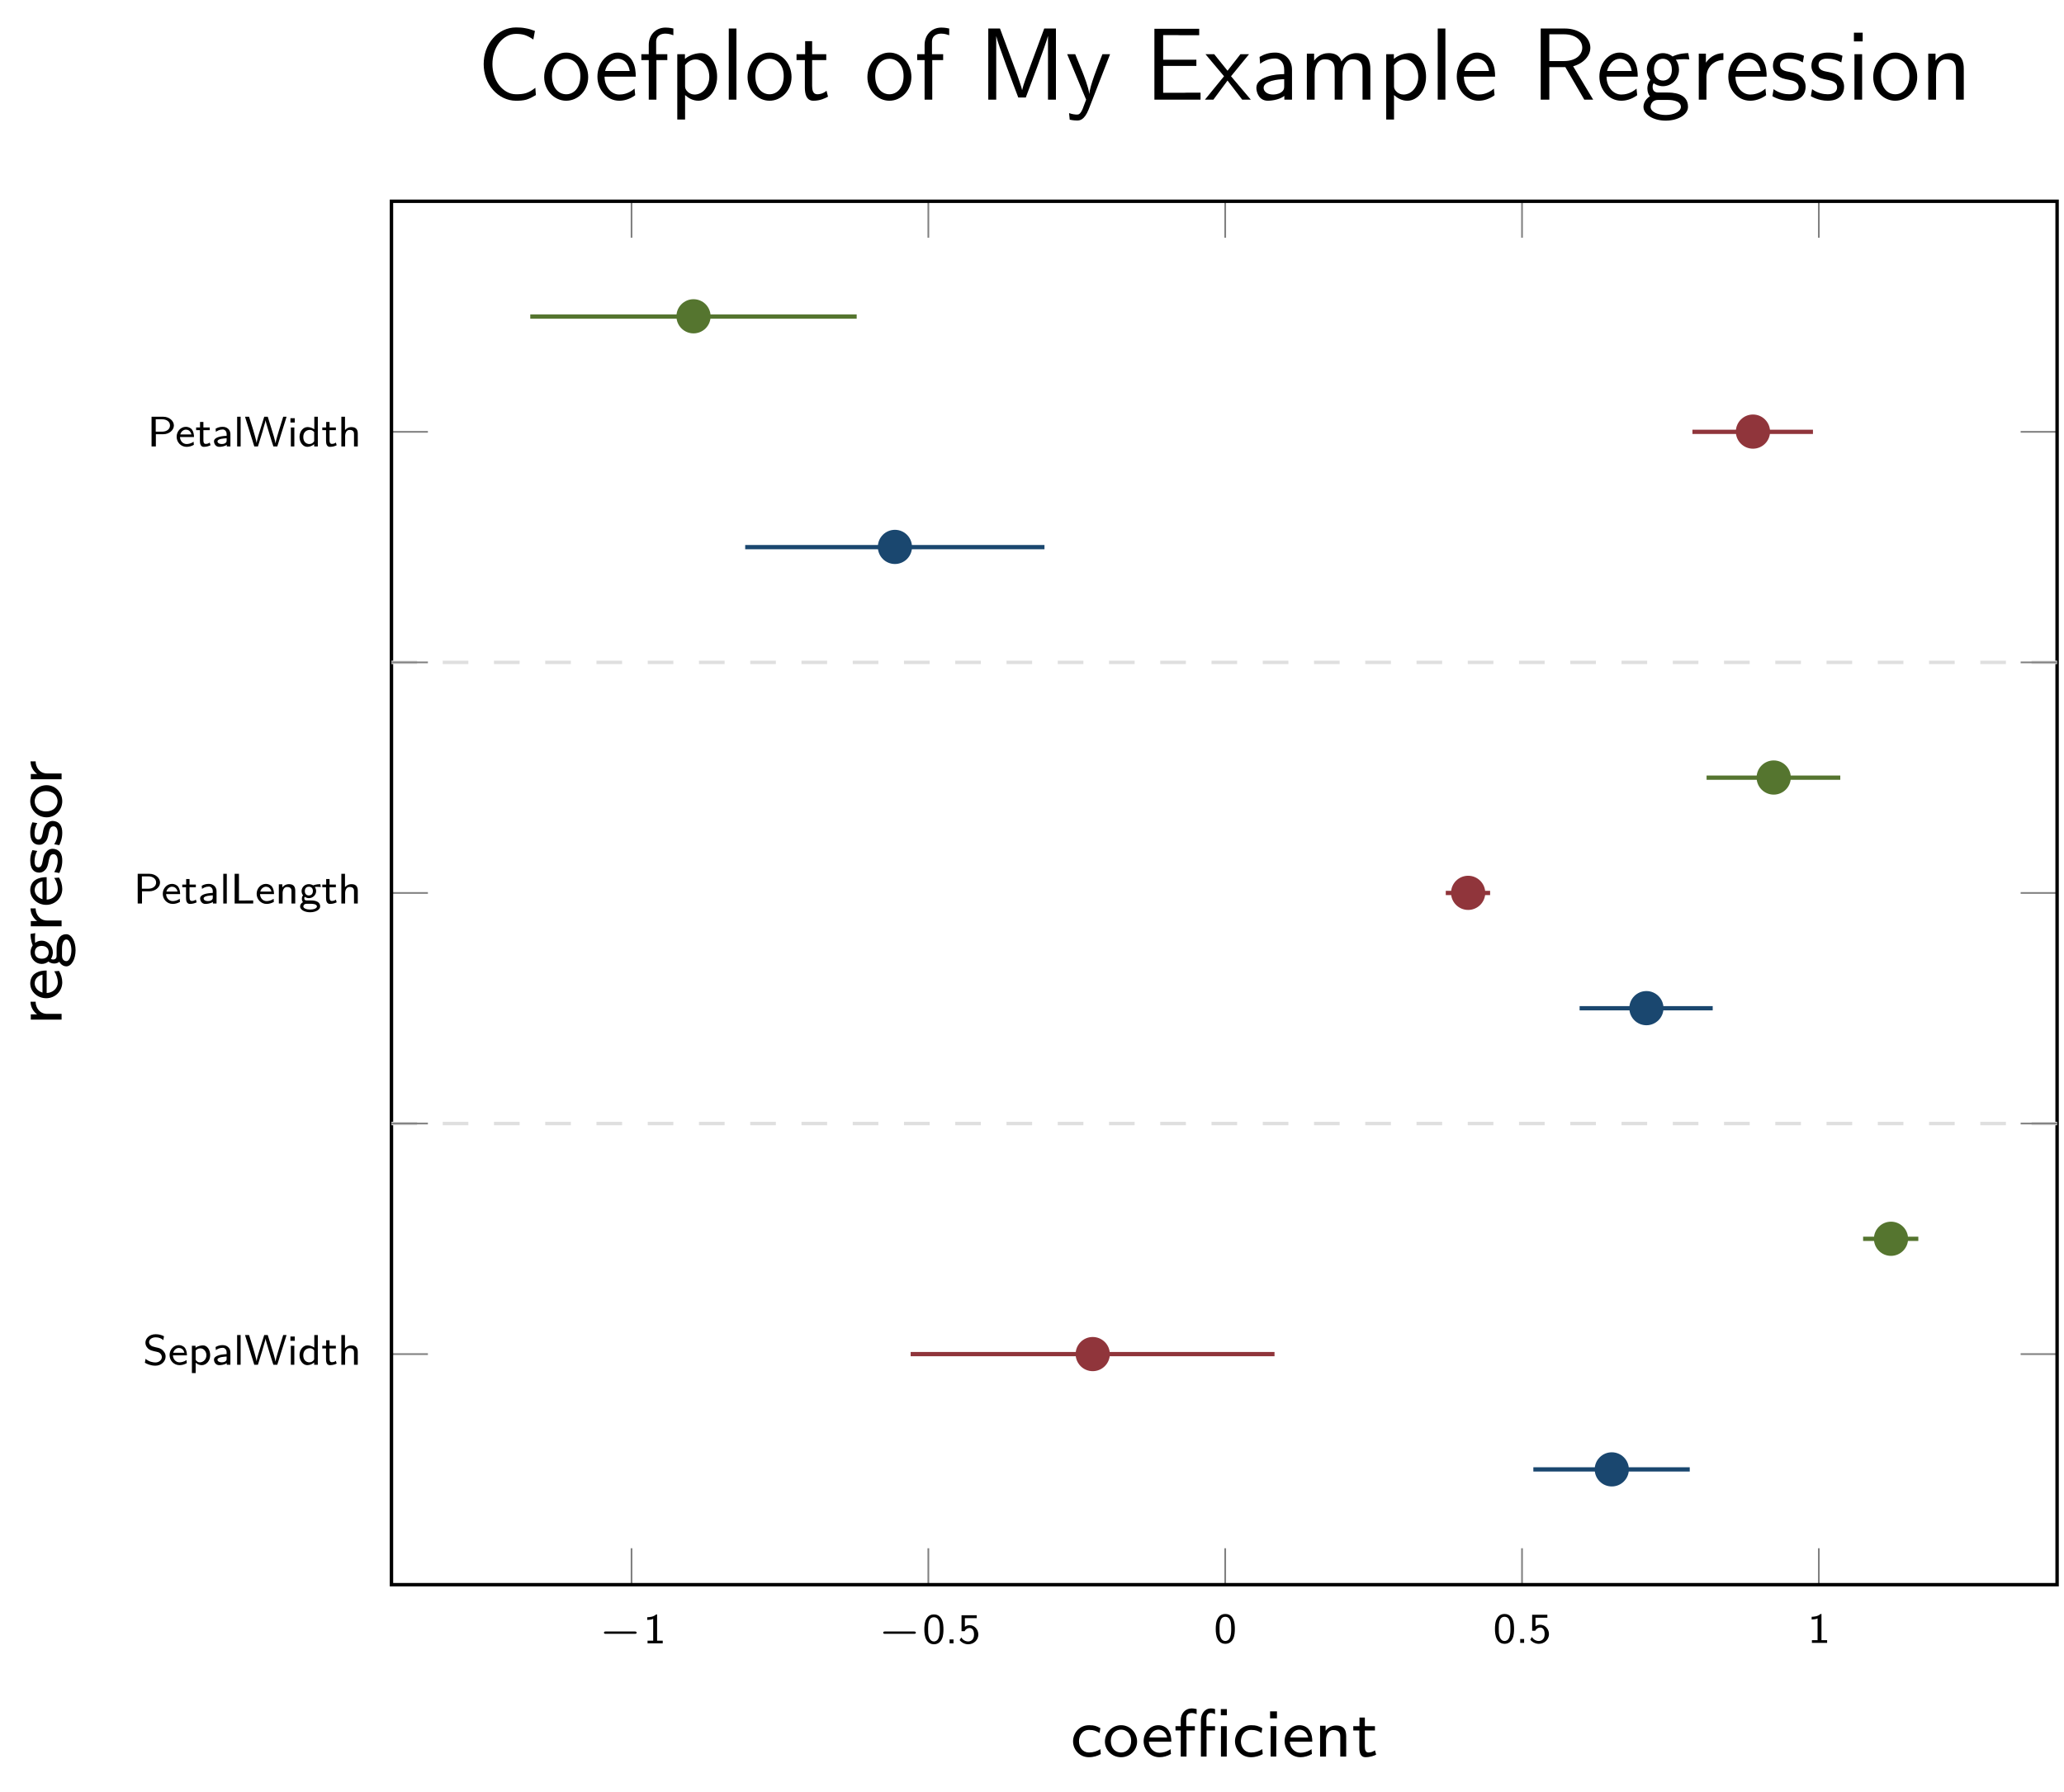 <?xml version="1.0" encoding="UTF-8"?>
<svg xmlns="http://www.w3.org/2000/svg" xmlns:xlink="http://www.w3.org/1999/xlink" width="239.777pt" height="208.204pt" viewBox="0 0 239.777 208.204" version="1.2">
<defs>
<g>
<symbol overflow="visible" id="glyph0-0">
<path style="stroke:none;" d=""/>
</symbol>
<symbol overflow="visible" id="glyph0-1">
<path style="stroke:none;" d="M 4.375 -1.109 C 4.453 -1.109 4.594 -1.109 4.594 -1.234 C 4.594 -1.375 4.453 -1.375 4.375 -1.375 L 1.016 -1.375 C 0.922 -1.375 0.797 -1.375 0.797 -1.234 C 0.797 -1.109 0.922 -1.109 1.016 -1.109 Z M 4.375 -1.109 "/>
</symbol>
<symbol overflow="visible" id="glyph1-0">
<path style="stroke:none;" d=""/>
</symbol>
<symbol overflow="visible" id="glyph1-1">
<path style="stroke:none;" d="M 2.25 0 L 2.25 -0.312 L 1.594 -0.312 L 1.594 -3.359 L 1.484 -3.359 C 1.156 -3.062 0.75 -3.047 0.453 -3.031 L 0.453 -2.719 C 0.656 -2.734 0.906 -2.734 1.141 -2.844 L 1.141 -0.312 L 0.484 -0.312 L 0.484 0 Z M 2.25 0 "/>
</symbol>
<symbol overflow="visible" id="glyph1-2">
<path style="stroke:none;" d="M 2.422 -1.609 C 2.422 -1.859 2.422 -2.438 2.188 -2.844 C 1.938 -3.297 1.562 -3.359 1.312 -3.359 C 1.094 -3.359 0.703 -3.297 0.453 -2.859 C 0.219 -2.469 0.203 -1.922 0.203 -1.609 C 0.203 -1.25 0.234 -0.797 0.438 -0.422 C 0.656 -0.016 1.031 0.109 1.312 0.109 C 1.812 0.109 2.094 -0.188 2.234 -0.5 C 2.406 -0.844 2.422 -1.312 2.422 -1.609 Z M 2 -1.672 C 2 -1.344 2 -0.984 1.875 -0.656 C 1.734 -0.297 1.484 -0.219 1.312 -0.219 C 1.109 -0.219 0.875 -0.344 0.75 -0.703 C 0.641 -1 0.641 -1.312 0.641 -1.672 C 0.641 -2.141 0.641 -3.031 1.312 -3.031 C 2 -3.031 2 -2.141 2 -1.672 Z M 2 -1.672 "/>
</symbol>
<symbol overflow="visible" id="glyph1-3">
<path style="stroke:none;" d="M 0.953 0 L 0.953 -0.453 L 0.5 -0.453 L 0.5 0 Z M 0.953 0 "/>
</symbol>
<symbol overflow="visible" id="glyph1-4">
<path style="stroke:none;" d="M 2.375 -1.016 C 2.375 -1.625 1.906 -2.109 1.359 -2.109 C 1.156 -2.109 0.969 -2.047 0.812 -1.922 L 0.812 -2.922 L 2.188 -2.922 L 2.188 -3.266 L 0.422 -3.266 L 0.422 -1.406 L 0.781 -1.406 C 0.906 -1.672 1.141 -1.781 1.359 -1.781 C 1.562 -1.781 1.875 -1.656 1.875 -1.016 C 1.875 -0.375 1.453 -0.219 1.203 -0.219 C 0.875 -0.219 0.562 -0.391 0.391 -0.688 L 0.203 -0.375 C 0.438 -0.078 0.812 0.109 1.203 0.109 C 1.859 0.109 2.375 -0.406 2.375 -1.016 Z M 2.375 -1.016 "/>
</symbol>
<symbol overflow="visible" id="glyph1-5">
<path style="stroke:none;" d="M 2.641 -0.953 C 2.641 -1.359 2.406 -1.578 2.297 -1.688 C 2.094 -1.891 1.859 -1.953 1.484 -2.031 C 1.172 -2.109 1.016 -2.141 0.906 -2.266 C 0.828 -2.328 0.719 -2.438 0.719 -2.625 C 0.719 -2.906 1 -3.188 1.484 -3.188 C 1.859 -3.188 2.125 -3.078 2.375 -2.859 L 2.453 -3.312 C 2.141 -3.469 1.859 -3.547 1.484 -3.547 C 0.734 -3.547 0.297 -3.047 0.297 -2.562 C 0.297 -2.359 0.359 -2.125 0.594 -1.891 C 0.812 -1.688 1.047 -1.641 1.359 -1.562 C 1.781 -1.469 1.891 -1.453 2.031 -1.297 C 2.125 -1.203 2.203 -1.062 2.203 -0.891 C 2.203 -0.594 1.922 -0.266 1.453 -0.266 C 1.156 -0.266 0.703 -0.359 0.312 -0.688 L 0.234 -0.234 C 0.484 -0.094 0.891 0.109 1.453 0.109 C 2.141 0.109 2.641 -0.391 2.641 -0.953 Z M 2.641 -0.953 "/>
</symbol>
<symbol overflow="visible" id="glyph1-6">
<path style="stroke:none;" d="M 2.188 -1.094 C 2.188 -1.312 2.156 -1.656 1.969 -1.938 C 1.781 -2.188 1.484 -2.281 1.25 -2.281 C 0.641 -2.281 0.172 -1.75 0.172 -1.125 C 0.172 -0.484 0.672 0.047 1.328 0.047 C 1.609 0.047 1.906 -0.031 2.172 -0.188 L 2.141 -0.547 C 1.859 -0.344 1.547 -0.281 1.328 -0.281 C 0.906 -0.281 0.578 -0.625 0.562 -1.094 Z M 1.891 -1.391 L 0.594 -1.391 C 0.703 -1.781 1 -1.953 1.25 -1.953 C 1.469 -1.953 1.781 -1.844 1.891 -1.391 Z M 1.891 -1.391 "/>
</symbol>
<symbol overflow="visible" id="glyph1-7">
<path style="stroke:none;" d="M 2.547 -1.109 C 2.547 -1.703 2.219 -2.25 1.719 -2.25 C 1.5 -2.25 1.125 -2.188 0.844 -1.969 L 0.844 -2.203 L 0.422 -2.203 L 0.422 0.969 L 0.859 0.969 L 0.859 -0.234 C 1.125 0 1.406 0.047 1.562 0.047 C 2.094 0.047 2.547 -0.453 2.547 -1.109 Z M 2.109 -1.109 C 2.109 -0.609 1.734 -0.281 1.344 -0.281 C 1.281 -0.281 1.156 -0.281 1.031 -0.391 C 0.875 -0.5 0.859 -0.578 0.859 -0.672 L 0.859 -1.656 C 0.969 -1.781 1.156 -1.906 1.406 -1.906 C 1.797 -1.906 2.109 -1.547 2.109 -1.109 Z M 2.109 -1.109 "/>
</symbol>
<symbol overflow="visible" id="glyph1-8">
<path style="stroke:none;" d="M 2.172 0 L 2.172 -1.438 C 2.172 -1.938 1.781 -2.281 1.281 -2.281 C 0.969 -2.281 0.734 -2.219 0.453 -2.062 L 0.484 -1.703 C 0.656 -1.812 0.891 -1.969 1.281 -1.969 C 1.5 -1.969 1.734 -1.797 1.734 -1.422 L 1.734 -1.234 C 1 -1.203 0.266 -1.047 0.266 -0.594 C 0.266 -0.344 0.438 0.047 0.875 0.047 C 1.094 0.047 1.484 0 1.75 -0.188 L 1.75 0 Z M 1.734 -0.703 C 1.734 -0.609 1.734 -0.484 1.562 -0.375 C 1.406 -0.281 1.203 -0.281 1.156 -0.281 C 0.875 -0.281 0.672 -0.406 0.672 -0.594 C 0.672 -0.906 1.516 -0.938 1.734 -0.953 Z M 1.734 -0.703 "/>
</symbol>
<symbol overflow="visible" id="glyph1-9">
<path style="stroke:none;" d="M 0.828 0 L 0.828 -3.453 L 0.422 -3.453 L 0.422 0 Z M 0.828 0 "/>
</symbol>
<symbol overflow="visible" id="glyph1-10">
<path style="stroke:none;" d="M 4.906 -3.453 L 4.516 -3.453 L 4.031 -1.891 C 4 -1.781 3.656 -0.672 3.625 -0.391 L 3.609 -0.391 C 3.594 -0.656 3.234 -1.812 3.219 -1.844 L 2.719 -3.453 L 2.312 -3.453 L 1.844 -1.953 C 1.781 -1.781 1.453 -0.719 1.422 -0.406 C 1.391 -0.703 1.031 -1.891 1.016 -1.953 L 0.547 -3.453 L 0.078 -3.453 L 1.156 0 L 1.578 0 L 2.094 -1.672 L 2.328 -2.5 C 2.406 -2.75 2.453 -2.922 2.469 -3.047 C 2.5 -2.812 2.625 -2.406 2.719 -2.109 L 3.125 -0.766 L 3.375 0 L 3.828 0 Z M 4.906 -3.453 "/>
</symbol>
<symbol overflow="visible" id="glyph1-11">
<path style="stroke:none;" d="M 0.828 0 L 0.828 -2.203 L 0.422 -2.203 L 0.422 0 Z M 0.875 -2.781 L 0.875 -3.281 L 0.375 -3.281 L 0.375 -2.781 Z M 0.875 -2.781 "/>
</symbol>
<symbol overflow="visible" id="glyph1-12">
<path style="stroke:none;" d="M 2.297 0 L 2.297 -3.453 L 1.891 -3.453 L 1.891 -2 C 1.562 -2.219 1.234 -2.25 1.094 -2.25 C 0.578 -2.25 0.172 -1.734 0.172 -1.109 C 0.172 -0.469 0.578 0.047 1.078 0.047 C 1.391 0.047 1.672 -0.094 1.875 -0.266 L 1.875 0 Z M 1.875 -0.609 C 1.75 -0.406 1.562 -0.281 1.312 -0.281 C 0.969 -0.281 0.609 -0.516 0.609 -1.094 C 0.609 -1.719 1.031 -1.922 1.375 -1.922 C 1.562 -1.922 1.734 -1.844 1.875 -1.672 Z M 1.875 -0.609 "/>
</symbol>
<symbol overflow="visible" id="glyph1-13">
<path style="stroke:none;" d="M 1.766 -0.141 L 1.672 -0.453 C 1.516 -0.328 1.344 -0.297 1.203 -0.297 C 0.984 -0.297 0.938 -0.5 0.938 -0.719 L 0.938 -1.891 L 1.672 -1.891 L 1.672 -2.203 L 0.938 -2.203 L 0.938 -2.844 L 0.547 -2.844 L 0.547 -2.203 L 0.094 -2.203 L 0.094 -1.891 L 0.531 -1.891 L 0.531 -0.641 C 0.531 -0.297 0.625 0.047 0.984 0.047 C 1.344 0.047 1.609 -0.062 1.766 -0.141 Z M 1.766 -0.141 "/>
</symbol>
<symbol overflow="visible" id="glyph1-14">
<path style="stroke:none;" d="M 2.312 0 L 2.312 -1.469 C 2.312 -1.859 2.203 -2.25 1.578 -2.25 C 1.156 -2.25 0.922 -2 0.828 -1.906 L 0.828 -3.453 L 0.406 -3.453 L 0.406 0 L 0.844 0 L 0.844 -1.203 C 0.844 -1.531 0.984 -1.922 1.359 -1.922 C 1.875 -1.922 1.875 -1.578 1.875 -1.438 L 1.875 0 Z M 2.312 0 "/>
</symbol>
<symbol overflow="visible" id="glyph1-15">
<path style="stroke:none;" d="M 3.078 -2.438 C 3.078 -2.969 2.547 -3.453 1.828 -3.453 L 0.484 -3.453 L 0.484 0 L 0.984 0 L 0.984 -1.422 L 1.859 -1.422 C 2.5 -1.422 3.078 -1.875 3.078 -2.438 Z M 2.625 -2.438 C 2.625 -2.031 2.281 -1.719 1.703 -1.719 L 0.969 -1.719 L 0.969 -3.156 L 1.703 -3.156 C 2.266 -3.156 2.625 -2.859 2.625 -2.438 Z M 2.625 -2.438 "/>
</symbol>
<symbol overflow="visible" id="glyph1-16">
<path style="stroke:none;" d="M 2.641 0 L 2.641 -0.359 L 1.234 -0.344 L 0.984 -0.344 L 0.984 -3.453 L 0.484 -3.453 L 0.484 0 Z M 2.641 0 "/>
</symbol>
<symbol overflow="visible" id="glyph1-17">
<path style="stroke:none;" d="M 2.312 0 L 2.312 -1.469 C 2.312 -1.859 2.203 -2.25 1.578 -2.25 C 1.297 -2.25 1.031 -2.141 0.812 -1.875 L 0.812 -2.234 L 0.406 -2.234 L 0.406 0 L 0.844 0 L 0.844 -1.203 C 0.844 -1.531 0.984 -1.922 1.359 -1.922 C 1.875 -1.922 1.875 -1.578 1.875 -1.438 L 1.875 0 Z M 2.312 0 "/>
</symbol>
<symbol overflow="visible" id="glyph1-18">
<path style="stroke:none;" d="M 2.562 -1.922 L 2.5 -2.25 C 2.391 -2.25 2.062 -2.25 1.672 -2.109 C 1.484 -2.219 1.312 -2.25 1.172 -2.25 C 0.688 -2.25 0.328 -1.875 0.328 -1.453 C 0.328 -1.266 0.375 -1.094 0.5 -0.953 C 0.422 -0.875 0.359 -0.734 0.359 -0.547 C 0.359 -0.344 0.438 -0.219 0.484 -0.156 C 0.203 0 0.156 0.219 0.156 0.344 C 0.156 0.719 0.672 1.016 1.312 1.016 C 1.969 1.016 2.484 0.719 2.484 0.344 C 2.484 -0.359 1.609 -0.359 1.406 -0.359 L 0.938 -0.359 C 0.859 -0.359 0.641 -0.359 0.641 -0.609 C 0.641 -0.719 0.688 -0.766 0.688 -0.781 C 0.859 -0.672 1.031 -0.625 1.172 -0.625 C 1.656 -0.625 2.016 -1.016 2.016 -1.438 C 2.016 -1.594 1.969 -1.75 1.891 -1.875 C 1.859 -1.906 1.859 -1.922 1.859 -1.922 C 1.859 -1.938 2.156 -1.938 2.188 -1.938 C 2.188 -1.938 2.375 -1.938 2.562 -1.922 Z M 1.641 -1.453 C 1.641 -1.062 1.391 -0.938 1.172 -0.938 C 0.906 -0.938 0.703 -1.109 0.703 -1.438 C 0.703 -1.828 0.953 -1.953 1.172 -1.953 C 1.438 -1.953 1.641 -1.781 1.641 -1.453 Z M 2.109 0.344 C 2.109 0.562 1.734 0.703 1.312 0.703 C 0.906 0.703 0.531 0.562 0.531 0.344 C 0.531 0.328 0.531 0.031 0.922 0.031 L 1.406 0.031 C 1.516 0.031 2.109 0.031 2.109 0.344 Z M 2.109 0.344 "/>
</symbol>
<symbol overflow="visible" id="glyph2-0">
<path style="stroke:none;" d=""/>
</symbol>
<symbol overflow="visible" id="glyph2-1">
<path style="stroke:none;" d="M 3.5 -0.281 L 3.453 -0.859 C 3.062 -0.609 2.625 -0.469 2.141 -0.469 C 1.406 -0.469 0.969 -1.062 0.969 -1.766 C 0.969 -2.375 1.297 -3.094 2.156 -3.094 C 2.703 -3.094 2.953 -2.984 3.359 -2.734 L 3.453 -3.297 C 2.984 -3.547 2.781 -3.641 2.156 -3.641 C 0.969 -3.641 0.281 -2.688 0.281 -1.766 C 0.281 -0.797 1.047 0.078 2.125 0.078 C 2.688 0.078 3.156 -0.094 3.5 -0.281 Z M 3.5 -0.281 "/>
</symbol>
<symbol overflow="visible" id="glyph2-2">
<path style="stroke:none;" d="M 3.969 -1.734 C 3.969 -2.781 3.141 -3.641 2.109 -3.641 C 1.078 -3.641 0.234 -2.781 0.234 -1.734 C 0.234 -0.734 1.078 0.078 2.109 0.078 C 3.141 0.078 3.969 -0.734 3.969 -1.734 Z M 3.281 -1.828 C 3.281 -0.922 2.719 -0.469 2.109 -0.469 C 1.469 -0.469 0.922 -0.922 0.922 -1.828 C 0.922 -2.719 1.516 -3.125 2.109 -3.125 C 2.703 -3.125 3.281 -2.703 3.281 -1.828 Z M 3.281 -1.828 "/>
</symbol>
<symbol overflow="visible" id="glyph2-3">
<path style="stroke:none;" d="M 3.5 -1.734 C 3.5 -2.109 3.453 -2.641 3.141 -3.094 C 2.859 -3.5 2.375 -3.641 2 -3.641 C 1.031 -3.641 0.281 -2.797 0.281 -1.781 C 0.281 -0.766 1.078 0.078 2.125 0.078 C 2.578 0.078 3.062 -0.062 3.453 -0.297 L 3.406 -0.859 C 2.969 -0.547 2.469 -0.438 2.125 -0.438 C 1.438 -0.438 0.906 -1.016 0.891 -1.734 Z M 3.016 -2.219 L 0.938 -2.219 C 1.125 -2.844 1.594 -3.125 2 -3.125 C 2.344 -3.125 2.859 -2.953 3.016 -2.219 Z M 3.016 -2.219 "/>
</symbol>
<symbol overflow="visible" id="glyph2-4">
<path style="stroke:none;" d="M 6.203 -4.797 L 6.203 -5.516 L 5.5 -5.516 L 5.5 -4.797 Z M 6.188 0 L 6.188 -3.531 L 5.516 -3.531 L 5.516 0 Z M 4.828 -3.031 L 4.828 -3.531 L 3.828 -3.531 L 3.828 -4.453 C 3.828 -4.922 4.094 -5.062 4.328 -5.062 C 4.562 -5.062 4.75 -4.969 4.828 -4.922 L 4.828 -5.516 C 4.641 -5.578 4.578 -5.594 4.328 -5.594 C 3.688 -5.594 3.188 -5.016 3.188 -4.219 L 3.188 0 L 3.844 0 L 3.844 -3.031 Z M 2.688 -4.922 L 2.688 -5.516 C 2.609 -5.531 2.375 -5.594 2.109 -5.594 C 1.375 -5.594 0.844 -5 0.844 -4.219 L 0.844 -3.531 L 0.234 -3.531 L 0.234 -3.031 L 0.844 -3.031 L 0.844 0 L 1.516 0 L 1.516 -3.031 L 2.484 -3.031 L 2.484 -3.531 L 1.484 -3.531 L 1.484 -4.438 C 1.484 -4.984 1.891 -5.062 2.109 -5.062 C 2.297 -5.062 2.5 -5.016 2.688 -4.922 Z M 2.688 -4.922 "/>
</symbol>
<symbol overflow="visible" id="glyph2-5">
<path style="stroke:none;" d="M 1.328 0 L 1.328 -3.531 L 0.672 -3.531 L 0.672 0 Z M 1.406 -4.438 L 1.406 -5.25 L 0.609 -5.25 L 0.609 -4.438 Z M 1.406 -4.438 "/>
</symbol>
<symbol overflow="visible" id="glyph2-6">
<path style="stroke:none;" d="M 3.688 0 L 3.688 -2.344 C 3.688 -2.969 3.516 -3.609 2.531 -3.609 C 2.078 -3.609 1.641 -3.422 1.297 -3 L 1.297 -3.578 L 0.656 -3.578 L 0.656 0 L 1.344 0 L 1.344 -1.922 C 1.344 -2.453 1.578 -3.078 2.188 -3.078 C 3 -3.078 3 -2.531 3 -2.297 L 3 0 Z M 3.688 0 "/>
</symbol>
<symbol overflow="visible" id="glyph2-7">
<path style="stroke:none;" d="M 2.812 -0.219 L 2.672 -0.719 C 2.406 -0.531 2.141 -0.469 1.906 -0.469 C 1.578 -0.469 1.5 -0.797 1.5 -1.156 L 1.5 -3.031 L 2.672 -3.031 L 2.672 -3.531 L 1.5 -3.531 L 1.5 -4.531 L 0.875 -4.531 L 0.875 -3.531 L 0.156 -3.531 L 0.156 -3.031 L 0.859 -3.031 L 0.859 -1.016 C 0.859 -0.484 0.984 0.078 1.562 0.078 C 2.141 0.078 2.578 -0.109 2.812 -0.219 Z M 2.812 -0.219 "/>
</symbol>
<symbol overflow="visible" id="glyph3-0">
<path style="stroke:none;" d=""/>
</symbol>
<symbol overflow="visible" id="glyph3-1">
<path style="stroke:none;" d="M -3.016 -2.75 L -3.609 -2.75 C -3.594 -2.094 -3.266 -1.609 -2.844 -1.281 L -3.578 -1.281 L -3.578 -0.672 L 0 -0.672 L 0 -1.344 L -1.688 -1.344 C -2.547 -1.344 -3.016 -2.062 -3.016 -2.75 Z M -3.016 -2.75 "/>
</symbol>
<symbol overflow="visible" id="glyph3-2">
<path style="stroke:none;" d="M -1.734 -3.5 C -2.109 -3.5 -2.641 -3.453 -3.094 -3.141 C -3.5 -2.859 -3.641 -2.375 -3.641 -2 C -3.641 -1.031 -2.797 -0.281 -1.781 -0.281 C -0.766 -0.281 0.078 -1.078 0.078 -2.125 C 0.078 -2.578 -0.062 -3.062 -0.297 -3.453 L -0.859 -3.406 C -0.547 -2.969 -0.438 -2.469 -0.438 -2.125 C -0.438 -1.438 -1.016 -0.906 -1.734 -0.891 Z M -2.219 -3.016 L -2.219 -0.938 C -2.844 -1.125 -3.125 -1.594 -3.125 -2 C -3.125 -2.344 -2.953 -2.859 -2.219 -3.016 Z M -2.219 -3.016 "/>
</symbol>
<symbol overflow="visible" id="glyph3-3">
<path style="stroke:none;" d="M -3.062 -4.094 L -3.609 -4 C -3.609 -3.812 -3.594 -3.281 -3.359 -2.688 L -3.359 -2.672 C -3.547 -2.375 -3.609 -2.109 -3.609 -1.875 C -3.609 -1.094 -3 -0.516 -2.312 -0.516 C -2.031 -0.516 -1.75 -0.609 -1.531 -0.797 C -1.391 -0.688 -1.172 -0.562 -0.859 -0.562 C -0.562 -0.562 -0.359 -0.688 -0.266 -0.766 C -0.016 -0.328 0.359 -0.234 0.547 -0.234 C 1.156 -0.234 1.625 -1.078 1.625 -2.109 C 1.625 -3.141 1.156 -3.969 0.547 -3.969 C -0.578 -3.969 -0.578 -2.578 -0.578 -2.234 L -0.578 -1.5 C -0.578 -1.375 -0.578 -1.031 -0.984 -1.031 C -1.141 -1.031 -1.219 -1.094 -1.234 -1.094 C -1.062 -1.375 -1.016 -1.656 -1.016 -1.859 C -1.016 -2.641 -1.625 -3.219 -2.297 -3.219 C -2.562 -3.219 -2.781 -3.156 -3 -3.016 C -3.047 -2.969 -3.062 -2.969 -3.062 -2.969 C -3.094 -2.969 -3.094 -3.453 -3.094 -3.5 C -3.094 -3.5 -3.094 -3.797 -3.062 -4.094 Z M -2.312 -2.609 C -1.688 -2.609 -1.5 -2.219 -1.5 -1.875 C -1.5 -1.438 -1.766 -1.125 -2.297 -1.125 C -2.922 -1.125 -3.109 -1.531 -3.109 -1.859 C -3.109 -2.297 -2.844 -2.609 -2.312 -2.609 Z M 0.562 -3.359 C 0.891 -3.359 1.141 -2.766 1.141 -2.109 C 1.141 -1.438 0.891 -0.844 0.562 -0.844 C 0.516 -0.844 0.047 -0.844 0.047 -1.484 L 0.047 -2.25 C 0.047 -2.422 0.047 -3.359 0.562 -3.359 Z M 0.562 -3.359 "/>
</symbol>
<symbol overflow="visible" id="glyph3-4">
<path style="stroke:none;" d="M -1.031 -3.047 C -1.172 -3.047 -1.484 -3.031 -1.781 -2.688 C -2.047 -2.391 -2.109 -2.109 -2.172 -1.734 C -2.266 -1.266 -2.328 -0.891 -2.688 -0.891 C -3.141 -0.891 -3.141 -1.469 -3.141 -1.594 C -3.141 -2.047 -3.047 -2.391 -2.828 -2.797 L -3.391 -2.891 C -3.625 -2.359 -3.641 -1.953 -3.641 -1.672 C -3.641 -1.469 -3.641 -0.281 -2.594 -0.281 C -2.219 -0.281 -2.016 -0.484 -1.906 -0.594 C -1.641 -0.859 -1.578 -1.203 -1.5 -1.625 C -1.422 -2 -1.344 -2.422 -0.953 -2.422 C -0.453 -2.422 -0.453 -1.766 -0.453 -1.656 C -0.453 -1.141 -0.641 -0.672 -0.859 -0.344 L -0.266 -0.234 C -0.141 -0.516 0.078 -0.984 0.078 -1.656 C 0.078 -2.016 0.031 -2.359 -0.188 -2.656 C -0.406 -2.938 -0.766 -3.047 -1.031 -3.047 Z M -1.031 -3.047 "/>
</symbol>
<symbol overflow="visible" id="glyph3-5">
<path style="stroke:none;" d="M -1.734 -3.969 C -2.781 -3.969 -3.641 -3.141 -3.641 -2.109 C -3.641 -1.078 -2.781 -0.234 -1.734 -0.234 C -0.734 -0.234 0.078 -1.078 0.078 -2.109 C 0.078 -3.141 -0.734 -3.969 -1.734 -3.969 Z M -1.828 -3.281 C -0.922 -3.281 -0.469 -2.719 -0.469 -2.109 C -0.469 -1.469 -0.922 -0.922 -1.828 -0.922 C -2.719 -0.922 -3.125 -1.516 -3.125 -2.109 C -3.125 -2.703 -2.703 -3.281 -1.828 -3.281 Z M -1.828 -3.281 "/>
</symbol>
<symbol overflow="visible" id="glyph4-0">
<path style="stroke:none;" d=""/>
</symbol>
<symbol overflow="visible" id="glyph4-1">
<path style="stroke:none;" d="M 6.844 -0.531 L 6.781 -1.375 C 6.453 -1.125 6.109 -0.891 5.719 -0.766 C 5.328 -0.641 4.922 -0.625 4.531 -0.625 C 3.766 -0.625 3.078 -1.047 2.594 -1.656 C 2.047 -2.359 1.797 -3.234 1.797 -4.125 C 1.797 -5.031 2.047 -5.922 2.594 -6.625 C 3.078 -7.234 3.766 -7.641 4.531 -7.641 C 4.875 -7.641 5.234 -7.609 5.578 -7.5 C 5.922 -7.375 6.25 -7.203 6.547 -6.984 L 6.734 -7.984 C 6.375 -8.125 6.016 -8.234 5.641 -8.297 C 5.281 -8.375 4.891 -8.391 4.531 -8.391 C 3.5 -8.391 2.547 -7.922 1.875 -7.141 C 1.141 -6.328 0.781 -5.234 0.781 -4.125 C 0.781 -3.031 1.141 -1.953 1.875 -1.125 C 2.547 -0.359 3.5 0.125 4.531 0.125 C 4.922 0.125 5.344 0.109 5.734 0 C 6.141 -0.125 6.5 -0.328 6.844 -0.531 Z M 6.844 -0.531 "/>
</symbol>
<symbol overflow="visible" id="glyph4-2">
<path style="stroke:none;" d="M 5.469 -2.625 C 5.469 -4.234 4.281 -5.469 2.922 -5.469 C 1.516 -5.469 0.359 -4.203 0.359 -2.625 C 0.359 -1.062 1.547 0.125 2.906 0.125 C 4.312 0.125 5.469 -1.078 5.469 -2.625 Z M 4.562 -2.734 C 4.562 -1.281 3.719 -0.625 2.922 -0.625 C 2.062 -0.625 1.266 -1.328 1.266 -2.734 C 1.266 -4.172 2.156 -4.75 2.906 -4.75 C 3.734 -4.75 4.562 -4.125 4.562 -2.734 Z M 4.562 -2.734 "/>
</symbol>
<symbol overflow="visible" id="glyph4-3">
<path style="stroke:none;" d="M 4.844 -2.672 C 4.844 -3.188 4.797 -3.922 4.422 -4.547 C 3.922 -5.375 3.094 -5.469 2.75 -5.469 C 1.469 -5.469 0.391 -4.234 0.391 -2.672 C 0.391 -1.109 1.531 0.125 2.922 0.125 C 3.469 0.125 4.125 -0.031 4.781 -0.516 C 4.781 -0.562 4.734 -0.953 4.734 -0.953 C 4.734 -0.953 4.703 -1.219 4.703 -1.281 C 4 -0.672 3.297 -0.594 2.938 -0.594 C 2.031 -0.594 1.234 -1.422 1.219 -2.672 Z M 4.141 -3.328 L 1.281 -3.328 C 1.484 -4.125 2.047 -4.75 2.75 -4.75 C 3.125 -4.75 3.938 -4.578 4.141 -3.328 Z M 4.141 -3.328 "/>
</symbol>
<symbol overflow="visible" id="glyph4-4">
<path style="stroke:none;" d="M 4.031 -7.484 L 4.031 -8.266 C 3.953 -8.281 3.562 -8.375 3.125 -8.375 C 1.984 -8.375 1.172 -7.516 1.172 -6.359 L 1.172 -5.281 L 0.312 -5.281 L 0.312 -4.594 L 1.172 -4.594 L 1.172 0 L 2.062 0 L 2.062 -4.594 L 3.328 -4.594 L 3.328 -5.281 L 2.031 -5.281 L 2.031 -6.719 C 2.031 -7.531 2.719 -7.672 3.109 -7.672 C 3.531 -7.672 3.891 -7.531 4.031 -7.484 Z M 4.031 -7.484 "/>
</symbol>
<symbol overflow="visible" id="glyph4-5">
<path style="stroke:none;" d="M 5.547 -2.656 C 5.547 -4.094 4.781 -5.406 3.672 -5.406 C 3.188 -5.406 2.422 -5.25 1.812 -4.734 L 1.812 -5.281 L 0.922 -5.281 L 0.922 2.312 L 1.828 2.312 L 1.828 -0.531 C 2.234 -0.172 2.734 0.125 3.375 0.125 C 4.531 0.125 5.547 -1.031 5.547 -2.656 Z M 4.641 -2.641 C 4.641 -1.453 3.828 -0.594 2.938 -0.594 C 2.609 -0.594 2.375 -0.719 2.172 -0.875 C 1.875 -1.141 1.828 -1.359 1.828 -1.547 L 1.828 -4 C 2.109 -4.406 2.562 -4.672 3.047 -4.672 C 3.922 -4.672 4.641 -3.781 4.641 -2.641 Z M 4.641 -2.641 "/>
</symbol>
<symbol overflow="visible" id="glyph4-6">
<path style="stroke:none;" d="M 1.812 0 L 1.812 -8.266 L 0.922 -8.266 L 0.922 0 Z M 1.812 0 "/>
</symbol>
<symbol overflow="visible" id="glyph4-7">
<path style="stroke:none;" d="M 3.875 -0.344 L 3.703 -1.031 C 3.281 -0.672 2.844 -0.625 2.625 -0.625 C 2.109 -0.625 2.031 -1.172 2.031 -1.594 L 2.031 -4.594 L 3.672 -4.594 L 3.672 -5.281 L 2.031 -5.281 L 2.031 -6.797 L 1.219 -6.797 L 1.219 -5.281 L 0.219 -5.281 L 0.219 -4.594 L 1.188 -4.594 L 1.188 -1.391 C 1.188 -0.703 1.344 0.125 2.172 0.125 C 2.969 0.125 3.516 -0.156 3.875 -0.344 Z M 3.875 -0.344 "/>
</symbol>
<symbol overflow="visible" id="glyph4-8">
<path style="stroke:none;" d="M 8.984 0 L 8.984 -8.266 L 7.625 -8.266 L 6.266 -4.594 C 5.641 -2.922 5.172 -1.672 5.062 -1.125 L 5.047 -1.125 C 5.016 -1.328 4.859 -1.781 4.703 -2.234 C 4.484 -2.875 4.484 -2.906 4.297 -3.391 L 2.484 -8.266 L 1.125 -8.266 L 1.125 0 L 2.047 0 L 2.047 -7.344 L 2.062 -7.344 C 2.219 -6.531 4.156 -1.438 4.609 -0.25 L 5.484 -0.25 C 5.875 -1.281 7.828 -6.469 8.047 -7.359 L 8.062 -7.359 L 8.062 0 Z M 8.984 0 "/>
</symbol>
<symbol overflow="visible" id="glyph4-9">
<path style="stroke:none;" d="M 5.156 -5.281 L 4.266 -5.281 C 3.719 -3.875 2.797 -1.547 2.75 -0.688 L 2.734 -0.688 C 2.672 -1.391 2.047 -2.969 1.953 -3.203 L 1.109 -5.281 L 0.172 -5.281 L 2.375 0 L 1.969 1.078 C 1.703 1.672 1.531 1.734 1.312 1.734 C 1.141 1.734 0.766 1.703 0.391 1.562 L 0.469 2.328 C 0.531 2.344 0.922 2.422 1.312 2.422 C 1.594 2.422 2.156 2.422 2.672 1.125 Z M 5.156 -5.281 "/>
</symbol>
<symbol overflow="visible" id="glyph4-10">
<path style="stroke:none;" d="M 6.438 0 L 6.438 -0.812 L 4.875 -0.812 C 4.734 -0.812 4.594 -0.797 4.453 -0.797 L 2.094 -0.797 L 2.094 -3.922 L 5.953 -3.922 L 5.953 -4.641 L 2.094 -4.641 L 2.094 -7.5 L 3.719 -7.5 C 3.859 -7.5 4 -7.484 4.141 -7.484 L 6.281 -7.484 L 6.281 -8.234 L 1.078 -8.234 L 1.078 0 Z M 6.438 0 "/>
</symbol>
<symbol overflow="visible" id="glyph4-11">
<path style="stroke:none;" d="M 5.328 0 L 3.031 -2.719 L 5.125 -5.281 L 4.125 -5.281 L 2.625 -3.359 L 1.078 -5.281 L 0.062 -5.281 L 2.219 -2.719 L 0 0 L 0.984 0 L 2.625 -2.219 L 4.328 0 Z M 5.328 0 "/>
</symbol>
<symbol overflow="visible" id="glyph4-12">
<path style="stroke:none;" d="M 4.781 0 L 4.781 -3.484 C 4.781 -4.625 3.953 -5.469 2.844 -5.469 C 2.125 -5.469 1.594 -5.297 1.016 -4.969 L 1.078 -4.172 C 1.609 -4.562 2.156 -4.781 2.844 -4.781 C 3.391 -4.781 3.875 -4.328 3.875 -3.469 L 3.875 -2.969 C 3.328 -2.953 2.625 -2.922 1.906 -2.672 C 1.109 -2.406 0.641 -1.969 0.641 -1.375 C 0.641 -0.844 0.953 0.125 1.969 0.125 C 2.625 0.125 3.453 -0.078 3.891 -0.438 L 3.891 0 Z M 3.875 -1.594 C 3.875 -1.359 3.875 -1.078 3.484 -0.828 C 3.156 -0.625 2.75 -0.594 2.578 -0.594 C 1.922 -0.594 1.484 -0.938 1.484 -1.375 C 1.484 -2.188 3.141 -2.375 3.875 -2.375 Z M 3.875 -1.594 "/>
</symbol>
<symbol overflow="visible" id="glyph4-13">
<path style="stroke:none;" d="M 8.297 0 L 8.297 -3.578 C 8.297 -4.406 8.078 -5.406 6.688 -5.406 C 5.672 -5.406 5.125 -4.703 4.938 -4.438 C 4.734 -5.188 4.078 -5.406 3.453 -5.406 C 2.469 -5.406 1.969 -4.781 1.766 -4.531 L 1.766 -5.344 L 0.922 -5.344 L 0.922 0 L 1.828 0 L 1.828 -2.969 C 1.828 -3.75 2.125 -4.688 3 -4.688 C 4.094 -4.688 4.156 -3.938 4.156 -3.5 L 4.156 0 L 5.062 0 L 5.062 -2.969 C 5.062 -3.75 5.375 -4.688 6.234 -4.688 C 7.328 -4.688 7.391 -3.938 7.391 -3.5 L 7.391 0 Z M 8.297 0 "/>
</symbol>
<symbol overflow="visible" id="glyph4-14">
<path style="stroke:none;" d="M 7.172 0 L 4.844 -3.875 C 6.141 -4.25 6.844 -5.156 6.844 -6.031 C 6.844 -7.234 5.578 -8.266 3.891 -8.266 L 1.078 -8.266 L 1.078 0 L 2.078 0 L 2.078 -3.781 L 3.938 -3.781 L 6.141 0 Z M 5.906 -6.031 C 5.906 -5.297 5.266 -4.484 3.766 -4.484 L 2.078 -4.484 L 2.078 -7.594 L 3.766 -7.594 C 5.203 -7.594 5.906 -6.828 5.906 -6.031 Z M 5.906 -6.031 "/>
</symbol>
<symbol overflow="visible" id="glyph4-15">
<path style="stroke:none;" d="M 5.656 -4.672 L 5.531 -5.406 C 5.297 -5.406 4.484 -5.391 3.703 -5.016 C 3.312 -5.344 2.828 -5.406 2.594 -5.406 C 1.562 -5.406 0.719 -4.531 0.719 -3.484 C 0.719 -3.062 0.859 -2.672 1.125 -2.312 C 0.844 -1.922 0.781 -1.578 0.781 -1.281 C 0.781 -0.844 0.938 -0.547 1.078 -0.391 C 0.469 0 0.328 0.516 0.328 0.844 C 0.328 1.719 1.453 2.438 2.906 2.438 C 4.359 2.438 5.5 1.734 5.5 0.828 C 5.5 -0.828 3.578 -0.828 3.078 -0.828 L 2.078 -0.828 C 1.906 -0.828 1.391 -0.828 1.391 -1.469 C 1.391 -1.719 1.438 -1.797 1.516 -1.906 C 1.719 -1.766 2.109 -1.562 2.578 -1.562 C 3.609 -1.562 4.453 -2.406 4.453 -3.484 C 4.453 -3.922 4.297 -4.359 4.062 -4.688 C 4.062 -4.688 4.078 -4.672 4.094 -4.641 C 4.344 -4.672 4.609 -4.703 5.047 -4.703 C 5.078 -4.703 5.359 -4.703 5.656 -4.672 Z M 3.625 -3.484 C 3.625 -2.422 2.969 -2.219 2.594 -2.219 C 2.078 -2.219 1.547 -2.578 1.547 -3.484 C 1.547 -4.531 2.219 -4.75 2.578 -4.75 C 3.109 -4.75 3.625 -4.391 3.625 -3.484 Z M 4.672 0.844 C 4.672 1.391 3.844 1.781 2.922 1.781 C 1.984 1.781 1.156 1.422 1.156 0.828 C 1.156 0.797 1.156 0.031 2.062 0.031 L 3.094 0.031 C 3.359 0.031 4.672 0.031 4.672 0.844 Z M 4.672 0.844 "/>
</symbol>
<symbol overflow="visible" id="glyph4-16">
<path style="stroke:none;" d="M 3.781 -4.609 L 3.781 -5.406 C 2.703 -5.391 2.078 -4.766 1.75 -4.297 L 1.75 -5.344 L 0.922 -5.344 L 0.922 0 L 1.812 0 L 1.812 -2.609 C 1.812 -3.812 2.719 -4.594 3.781 -4.609 Z M 3.781 -4.609 "/>
</symbol>
<symbol overflow="visible" id="glyph4-17">
<path style="stroke:none;" d="M 4.188 -1.516 C 4.188 -2.125 3.828 -2.5 3.781 -2.562 C 3.328 -3.016 2.969 -3.078 2.25 -3.234 C 1.828 -3.312 1.219 -3.422 1.219 -4.031 C 1.219 -4.766 2.047 -4.766 2.203 -4.766 C 2.828 -4.766 3.328 -4.625 3.859 -4.328 L 4 -5.094 C 3.234 -5.453 2.594 -5.469 2.328 -5.469 C 2.047 -5.469 0.391 -5.469 0.391 -3.922 C 0.391 -3.391 0.672 -3.031 0.859 -2.875 C 1.281 -2.5 1.578 -2.438 2.281 -2.297 C 2.672 -2.219 3.375 -2.078 3.375 -1.438 C 3.375 -0.625 2.438 -0.625 2.281 -0.625 C 1.797 -0.625 1.109 -0.75 0.469 -1.219 L 0.328 -0.406 C 0.375 -0.375 1.188 0.125 2.281 0.125 C 3.828 0.125 4.188 -0.812 4.188 -1.516 Z M 4.188 -1.516 "/>
</symbol>
<symbol overflow="visible" id="glyph4-18">
<path style="stroke:none;" d="M 1.812 0 L 1.812 -5.281 L 0.922 -5.281 L 0.922 0 Z M 1.875 -6.766 L 1.875 -7.781 L 0.859 -7.781 L 0.859 -6.766 Z M 1.875 -6.766 "/>
</symbol>
<symbol overflow="visible" id="glyph4-19">
<path style="stroke:none;" d="M 5.047 0 L 5.047 -3.578 C 5.047 -4.312 4.891 -5.406 3.453 -5.406 C 2.781 -5.406 2.219 -5.109 1.766 -4.531 L 1.766 -5.344 L 0.922 -5.344 L 0.922 0 L 1.828 0 L 1.828 -2.969 C 1.828 -3.703 2.094 -4.688 3 -4.688 C 4.109 -4.688 4.141 -3.922 4.141 -3.5 L 4.141 0 Z M 5.047 0 "/>
</symbol>
</g>
<clipPath id="clip1">
  <path d="M 45 50 L 239.211 50 L 239.211 158 L 45 158 Z M 45 50 "/>
</clipPath>
<clipPath id="clip2">
  <path d="M 45 23 L 239.211 23 L 239.211 185 L 45 185 Z M 45 23 "/>
</clipPath>
<clipPath id="clip3">
  <path d="M 45 76 L 239.211 76 L 239.211 131 L 45 131 Z M 45 76 "/>
</clipPath>
</defs>
<g id="surface1">
<path style="fill:none;stroke-width:0.199;stroke-linecap:butt;stroke-linejoin:miter;stroke:rgb(50%,50%,50%);stroke-opacity:1;stroke-miterlimit:10;" d="M 28.001 0.001 L 28.001 4.252 M 62.621 0.001 L 62.621 4.252 M 97.245 0.001 L 97.245 4.252 M 131.865 0.001 L 131.865 4.252 M 166.485 0.001 L 166.485 4.252 M 28.001 161.393 L 28.001 157.143 M 62.621 161.393 L 62.621 157.143 M 97.245 161.393 L 97.245 157.143 M 131.865 161.393 L 131.865 157.143 M 166.485 161.393 L 166.485 157.143 " transform="matrix(0.996,0,0,-0.996,45.477,184.134)"/>
<g clip-path="url(#clip1)" clip-rule="nonzero">
<path style="fill:none;stroke-width:0.199;stroke-linecap:butt;stroke-linejoin:miter;stroke:rgb(50%,50%,50%);stroke-opacity:1;stroke-miterlimit:10;" d="M -0 26.901 L 4.25 26.901 M -0 80.699 L 4.25 80.699 M -0 134.494 L 4.25 134.494 M 194.275 26.901 L 190.024 26.901 M 194.275 80.699 L 190.024 80.699 M 194.275 134.494 L 190.024 134.494 " transform="matrix(0.996,0,0,-0.996,45.477,184.134)"/>
</g>
<g clip-path="url(#clip2)" clip-rule="nonzero">
<path style="fill:none;stroke-width:0.399;stroke-linecap:butt;stroke-linejoin:miter;stroke:rgb(0%,0%,0%);stroke-opacity:1;stroke-miterlimit:10;" d="M -0 0.001 L -0 161.393 L 194.275 161.393 L 194.275 0.001 Z M -0 0.001 " transform="matrix(0.996,0,0,-0.996,45.477,184.134)"/>
</g>
<g style="fill:rgb(0%,0%,0%);fill-opacity:1;">
  <use xlink:href="#glyph0-1" x="69.365" y="190.948"/>
</g>
<g style="fill:rgb(0%,0%,0%);fill-opacity:1;">
  <use xlink:href="#glyph1-1" x="74.741" y="190.948"/>
</g>
<g style="fill:rgb(0%,0%,0%);fill-opacity:1;">
  <use xlink:href="#glyph0-1" x="101.804" y="190.948"/>
</g>
<g style="fill:rgb(0%,0%,0%);fill-opacity:1;">
  <use xlink:href="#glyph1-2" x="107.179" y="190.948"/>
  <use xlink:href="#glyph1-3" x="109.816" y="190.948"/>
  <use xlink:href="#glyph1-4" x="111.28" y="190.948"/>
</g>
<g style="fill:rgb(0%,0%,0%);fill-opacity:1;">
  <use xlink:href="#glyph1-2" x="141.031" y="190.896"/>
</g>
<g style="fill:rgb(0%,0%,0%);fill-opacity:1;">
  <use xlink:href="#glyph1-2" x="173.469" y="190.896"/>
  <use xlink:href="#glyph1-3" x="176.105" y="190.896"/>
  <use xlink:href="#glyph1-4" x="177.57" y="190.896"/>
</g>
<g style="fill:rgb(0%,0%,0%);fill-opacity:1;">
  <use xlink:href="#glyph1-1" x="210.008" y="190.896"/>
</g>
<g style="fill:rgb(0%,0%,0%);fill-opacity:1;">
  <use xlink:href="#glyph1-5" x="16.598" y="158.578"/>
  <use xlink:href="#glyph1-6" x="19.528" y="158.578"/>
  <use xlink:href="#glyph1-7" x="21.871" y="158.578"/>
  <use xlink:href="#glyph1-8" x="24.593" y="158.578"/>
  <use xlink:href="#glyph1-9" x="27.126" y="158.578"/>
  <use xlink:href="#glyph1-10" x="28.384" y="158.578"/>
  <use xlink:href="#glyph1-11" x="33.364" y="158.578"/>
  <use xlink:href="#glyph1-12" x="34.622" y="158.578"/>
  <use xlink:href="#glyph1-13" x="37.344" y="158.578"/>
  <use xlink:href="#glyph1-14" x="39.248" y="158.578"/>
</g>
<g style="fill:rgb(0%,0%,0%);fill-opacity:1;">
  <use xlink:href="#glyph1-15" x="15.513" y="104.985"/>
</g>
<g style="fill:rgb(0%,0%,0%);fill-opacity:1;">
  <use xlink:href="#glyph1-6" x="18.737" y="104.985"/>
  <use xlink:href="#glyph1-13" x="21.08" y="104.985"/>
  <use xlink:href="#glyph1-8" x="22.984" y="104.985"/>
  <use xlink:href="#glyph1-9" x="25.517" y="104.985"/>
  <use xlink:href="#glyph1-16" x="26.775" y="104.985"/>
  <use xlink:href="#glyph1-6" x="29.644" y="104.985"/>
  <use xlink:href="#glyph1-17" x="31.987" y="104.985"/>
  <use xlink:href="#glyph1-18" x="34.709" y="104.985"/>
  <use xlink:href="#glyph1-13" x="37.346" y="104.985"/>
  <use xlink:href="#glyph1-14" x="39.25" y="104.985"/>
</g>
<g style="fill:rgb(0%,0%,0%);fill-opacity:1;">
  <use xlink:href="#glyph1-15" x="17.123" y="51.875"/>
</g>
<g style="fill:rgb(0%,0%,0%);fill-opacity:1;">
  <use xlink:href="#glyph1-6" x="20.348" y="51.875"/>
  <use xlink:href="#glyph1-13" x="22.691" y="51.875"/>
  <use xlink:href="#glyph1-8" x="24.595" y="51.875"/>
  <use xlink:href="#glyph1-9" x="27.128" y="51.875"/>
  <use xlink:href="#glyph1-10" x="28.386" y="51.875"/>
  <use xlink:href="#glyph1-11" x="33.366" y="51.875"/>
  <use xlink:href="#glyph1-12" x="34.624" y="51.875"/>
  <use xlink:href="#glyph1-13" x="37.346" y="51.875"/>
  <use xlink:href="#glyph1-14" x="39.25" y="51.875"/>
</g>
<g clip-path="url(#clip3)" clip-rule="nonzero">
<path style="fill:none;stroke-width:0.399;stroke-linecap:butt;stroke-linejoin:miter;stroke:rgb(87.5%,87.5%,87.5%);stroke-opacity:1;stroke-dasharray:2.989,2.989;stroke-miterlimit:10;" d="M -0 53.8 L 194.275 53.8 M -0 107.599 L 194.275 107.599 " transform="matrix(0.996,0,0,-0.996,45.477,184.134)"/>
<path style="fill:none;stroke-width:0.199;stroke-linecap:butt;stroke-linejoin:miter;stroke:rgb(50%,50%,50%);stroke-opacity:1;stroke-miterlimit:10;" d="M -0 53.8 L 4.25 53.8 M -0 107.599 L 4.25 107.599 M 194.275 53.8 L 190.024 53.8 M 194.275 107.599 L 190.024 107.599 " transform="matrix(0.996,0,0,-0.996,45.477,184.134)"/>
</g>
<path style="fill:none;stroke-width:0.498;stroke-linecap:butt;stroke-linejoin:miter;stroke:rgb(10.196%,27.843%,43.529%);stroke-opacity:1;stroke-miterlimit:10;" d="M 133.187 13.451 L 151.428 13.451 " transform="matrix(0.996,0,0,-0.996,45.477,184.134)"/>
<path style=" stroke:none;fill-rule:nonzero;fill:rgb(10.196%,27.843%,43.529%);fill-opacity:1;" d="M 189.227 170.734 C 189.227 169.641 188.34 168.75 187.242 168.75 C 186.148 168.75 185.258 169.641 185.258 170.734 C 185.258 171.832 186.148 172.719 187.242 172.719 C 188.34 172.719 189.227 171.832 189.227 170.734 Z M 189.227 170.734 "/>
<path style="fill:none;stroke-width:0.498;stroke-linecap:butt;stroke-linejoin:miter;stroke:rgb(10.196%,27.843%,43.529%);stroke-opacity:1;stroke-miterlimit:10;" d="M 138.582 67.25 L 154.106 67.25 " transform="matrix(0.996,0,0,-0.996,45.477,184.134)"/>
<path style=" stroke:none;fill-rule:nonzero;fill:rgb(10.196%,27.843%,43.529%);fill-opacity:1;" d="M 193.25 117.141 C 193.25 116.047 192.359 115.156 191.266 115.156 C 190.168 115.156 189.281 116.047 189.281 117.141 C 189.281 118.238 190.168 119.129 191.266 119.129 C 192.359 119.129 193.25 118.238 193.25 117.141 Z M 193.25 117.141 "/>
<path style="fill:none;stroke-width:0.498;stroke-linecap:butt;stroke-linejoin:miter;stroke:rgb(10.196%,27.843%,43.529%);stroke-opacity:1;stroke-miterlimit:10;" d="M 41.258 121.044 L 76.165 121.044 " transform="matrix(0.996,0,0,-0.996,45.477,184.134)"/>
<path style=" stroke:none;fill-rule:nonzero;fill:rgb(10.196%,27.843%,43.529%);fill-opacity:1;" d="M 105.949 63.551 C 105.949 62.453 105.062 61.562 103.965 61.562 C 102.867 61.562 101.98 62.453 101.98 63.551 C 101.98 64.645 102.867 65.535 103.965 65.535 C 105.062 65.535 105.949 64.645 105.949 63.551 Z M 105.949 63.551 "/>
<path style="fill:none;stroke-width:0.498;stroke-linecap:butt;stroke-linejoin:miter;stroke:rgb(56.47%,20.784%,23.137%);stroke-opacity:1;stroke-miterlimit:10;" d="M 60.558 26.901 L 102.997 26.901 " transform="matrix(0.996,0,0,-0.996,45.477,184.134)"/>
<path style=" stroke:none;fill-rule:nonzero;fill:rgb(56.47%,20.784%,23.137%);fill-opacity:1;" d="M 128.93 157.336 C 128.93 156.242 128.039 155.352 126.941 155.352 C 125.848 155.352 124.957 156.242 124.957 157.336 C 124.957 158.434 125.848 159.324 126.941 159.324 C 128.039 159.324 128.93 158.434 128.93 157.336 Z M 128.93 157.336 "/>
<path style="fill:none;stroke-width:0.498;stroke-linecap:butt;stroke-linejoin:miter;stroke:rgb(56.47%,20.784%,23.137%);stroke-opacity:1;stroke-miterlimit:10;" d="M 122.972 80.699 L 128.144 80.699 " transform="matrix(0.996,0,0,-0.996,45.477,184.134)"/>
<path style=" stroke:none;fill-rule:nonzero;fill:rgb(56.47%,20.784%,23.137%);fill-opacity:1;" d="M 172.543 103.742 C 172.543 102.648 171.652 101.758 170.555 101.758 C 169.461 101.758 168.57 102.648 168.57 103.742 C 168.57 104.84 169.461 105.73 170.555 105.73 C 171.652 105.73 172.543 104.84 172.543 103.742 Z M 172.543 103.742 "/>
<path style="fill:none;stroke-width:0.498;stroke-linecap:butt;stroke-linejoin:miter;stroke:rgb(56.47%,20.784%,23.137%);stroke-opacity:1;stroke-miterlimit:10;" d="M 151.742 134.494 L 165.799 134.494 " transform="matrix(0.996,0,0,-0.996,45.477,184.134)"/>
<path style=" stroke:none;fill-rule:nonzero;fill:rgb(56.47%,20.784%,23.137%);fill-opacity:1;" d="M 205.629 50.152 C 205.629 49.055 204.738 48.164 203.645 48.164 C 202.547 48.164 201.656 49.055 201.656 50.152 C 201.656 51.246 202.547 52.137 203.645 52.137 C 204.738 52.137 205.629 51.246 205.629 50.152 Z M 205.629 50.152 "/>
<path style="fill:none;stroke-width:0.498;stroke-linecap:butt;stroke-linejoin:miter;stroke:rgb(33.333%,45.882%,18.43%);stroke-opacity:1;stroke-miterlimit:10;" d="M 171.649 40.35 L 178.088 40.35 " transform="matrix(0.996,0,0,-0.996,45.477,184.134)"/>
<path style=" stroke:none;fill-rule:nonzero;fill:rgb(33.333%,45.882%,18.43%);fill-opacity:1;" d="M 221.664 143.938 C 221.664 142.844 220.773 141.953 219.68 141.953 C 218.582 141.953 217.695 142.844 217.695 143.938 C 217.695 145.035 218.582 145.926 219.68 145.926 C 220.773 145.926 221.664 145.035 221.664 143.938 Z M 221.664 143.938 "/>
<path style="fill:none;stroke-width:0.498;stroke-linecap:butt;stroke-linejoin:miter;stroke:rgb(33.333%,45.882%,18.43%);stroke-opacity:1;stroke-miterlimit:10;" d="M 153.392 94.149 L 168.987 94.149 " transform="matrix(0.996,0,0,-0.996,45.477,184.134)"/>
<path style=" stroke:none;fill-rule:nonzero;fill:rgb(33.333%,45.882%,18.43%);fill-opacity:1;" d="M 208.039 90.344 C 208.039 89.25 207.148 88.359 206.055 88.359 C 204.957 88.359 204.066 89.25 204.066 90.344 C 204.066 91.441 204.957 92.332 206.055 92.332 C 207.148 92.332 208.039 91.441 208.039 90.344 Z M 208.039 90.344 "/>
<path style="fill:none;stroke-width:0.498;stroke-linecap:butt;stroke-linejoin:miter;stroke:rgb(33.333%,45.882%,18.43%);stroke-opacity:1;stroke-miterlimit:10;" d="M 16.19 147.944 L 54.261 147.944 " transform="matrix(0.996,0,0,-0.996,45.477,184.134)"/>
<path style=" stroke:none;fill-rule:nonzero;fill:rgb(33.333%,45.882%,18.43%);fill-opacity:1;" d="M 82.551 36.754 C 82.551 35.656 81.664 34.766 80.566 34.766 C 79.473 34.766 78.582 35.656 78.582 36.754 C 78.582 37.848 79.473 38.738 80.566 38.738 C 81.664 38.738 82.551 37.848 82.551 36.754 Z M 82.551 36.754 "/>
<g style="fill:rgb(0%,0%,0%);fill-opacity:1;">
  <use xlink:href="#glyph2-1" x="124.378" y="204.103"/>
  <use xlink:href="#glyph2-2" x="128.127" y="204.103"/>
</g>
<g style="fill:rgb(0%,0%,0%);fill-opacity:1;">
  <use xlink:href="#glyph2-3" x="132.576" y="204.103"/>
  <use xlink:href="#glyph2-4" x="136.325" y="204.103"/>
  <use xlink:href="#glyph2-1" x="143.19" y="204.103"/>
  <use xlink:href="#glyph2-5" x="146.939" y="204.103"/>
  <use xlink:href="#glyph2-3" x="148.952" y="204.103"/>
  <use xlink:href="#glyph2-6" x="152.701" y="204.103"/>
  <use xlink:href="#glyph2-7" x="157.057" y="204.103"/>
</g>
<g style="fill:rgb(0%,0%,0%);fill-opacity:1;">
  <use xlink:href="#glyph3-1" x="7.155" y="119.15"/>
  <use xlink:href="#glyph3-2" x="7.155" y="116.27"/>
  <use xlink:href="#glyph3-3" x="7.155" y="112.521"/>
  <use xlink:href="#glyph3-1" x="7.155" y="108.302"/>
  <use xlink:href="#glyph3-2" x="7.155" y="105.422"/>
  <use xlink:href="#glyph3-4" x="7.155" y="101.673"/>
  <use xlink:href="#glyph3-4" x="7.155" y="98.439"/>
  <use xlink:href="#glyph3-5" x="7.155" y="95.205"/>
</g>
<g style="fill:rgb(0%,0%,0%);fill-opacity:1;">
  <use xlink:href="#glyph3-1" x="7.155" y="91.217"/>
</g>
<g style="fill:rgb(0%,0%,0%);fill-opacity:1;">
  <use xlink:href="#glyph4-1" x="55.409" y="11.579"/>
  <use xlink:href="#glyph4-2" x="62.86" y="11.579"/>
</g>
<g style="fill:rgb(0%,0%,0%);fill-opacity:1;">
  <use xlink:href="#glyph4-3" x="69.012" y="11.579"/>
  <use xlink:href="#glyph4-4" x="74.195" y="11.579"/>
  <use xlink:href="#glyph4-5" x="77.759" y="11.579"/>
  <use xlink:href="#glyph4-6" x="83.741" y="11.579"/>
  <use xlink:href="#glyph4-2" x="86.484" y="11.579"/>
  <use xlink:href="#glyph4-7" x="92.315" y="11.579"/>
</g>
<g style="fill:rgb(0%,0%,0%);fill-opacity:1;">
  <use xlink:href="#glyph4-2" x="100.408" y="11.579"/>
  <use xlink:href="#glyph4-4" x="106.239" y="11.579"/>
</g>
<g style="fill:rgb(0%,0%,0%);fill-opacity:1;">
  <use xlink:href="#glyph4-8" x="113.685" y="11.579"/>
  <use xlink:href="#glyph4-9" x="123.802" y="11.579"/>
</g>
<g style="fill:rgb(0%,0%,0%);fill-opacity:1;">
  <use xlink:href="#glyph4-10" x="133.031" y="11.579"/>
  <use xlink:href="#glyph4-11" x="139.978" y="11.579"/>
  <use xlink:href="#glyph4-12" x="145.312" y="11.579"/>
  <use xlink:href="#glyph4-13" x="150.896" y="11.579"/>
  <use xlink:href="#glyph4-5" x="160.117" y="11.579"/>
  <use xlink:href="#glyph4-6" x="166.1" y="11.579"/>
  <use xlink:href="#glyph4-3" x="168.842" y="11.579"/>
</g>
<g style="fill:rgb(0%,0%,0%);fill-opacity:1;">
  <use xlink:href="#glyph4-14" x="177.908" y="11.579"/>
  <use xlink:href="#glyph4-3" x="185.413" y="11.579"/>
  <use xlink:href="#glyph4-15" x="190.597" y="11.579"/>
  <use xlink:href="#glyph4-16" x="196.427" y="11.579"/>
  <use xlink:href="#glyph4-3" x="200.39" y="11.579"/>
  <use xlink:href="#glyph4-17" x="205.573" y="11.579"/>
  <use xlink:href="#glyph4-17" x="210.043" y="11.579"/>
  <use xlink:href="#glyph4-18" x="214.512" y="11.579"/>
  <use xlink:href="#glyph4-2" x="217.255" y="11.579"/>
  <use xlink:href="#glyph4-19" x="223.086" y="11.579"/>
</g>
</g>
</svg>

